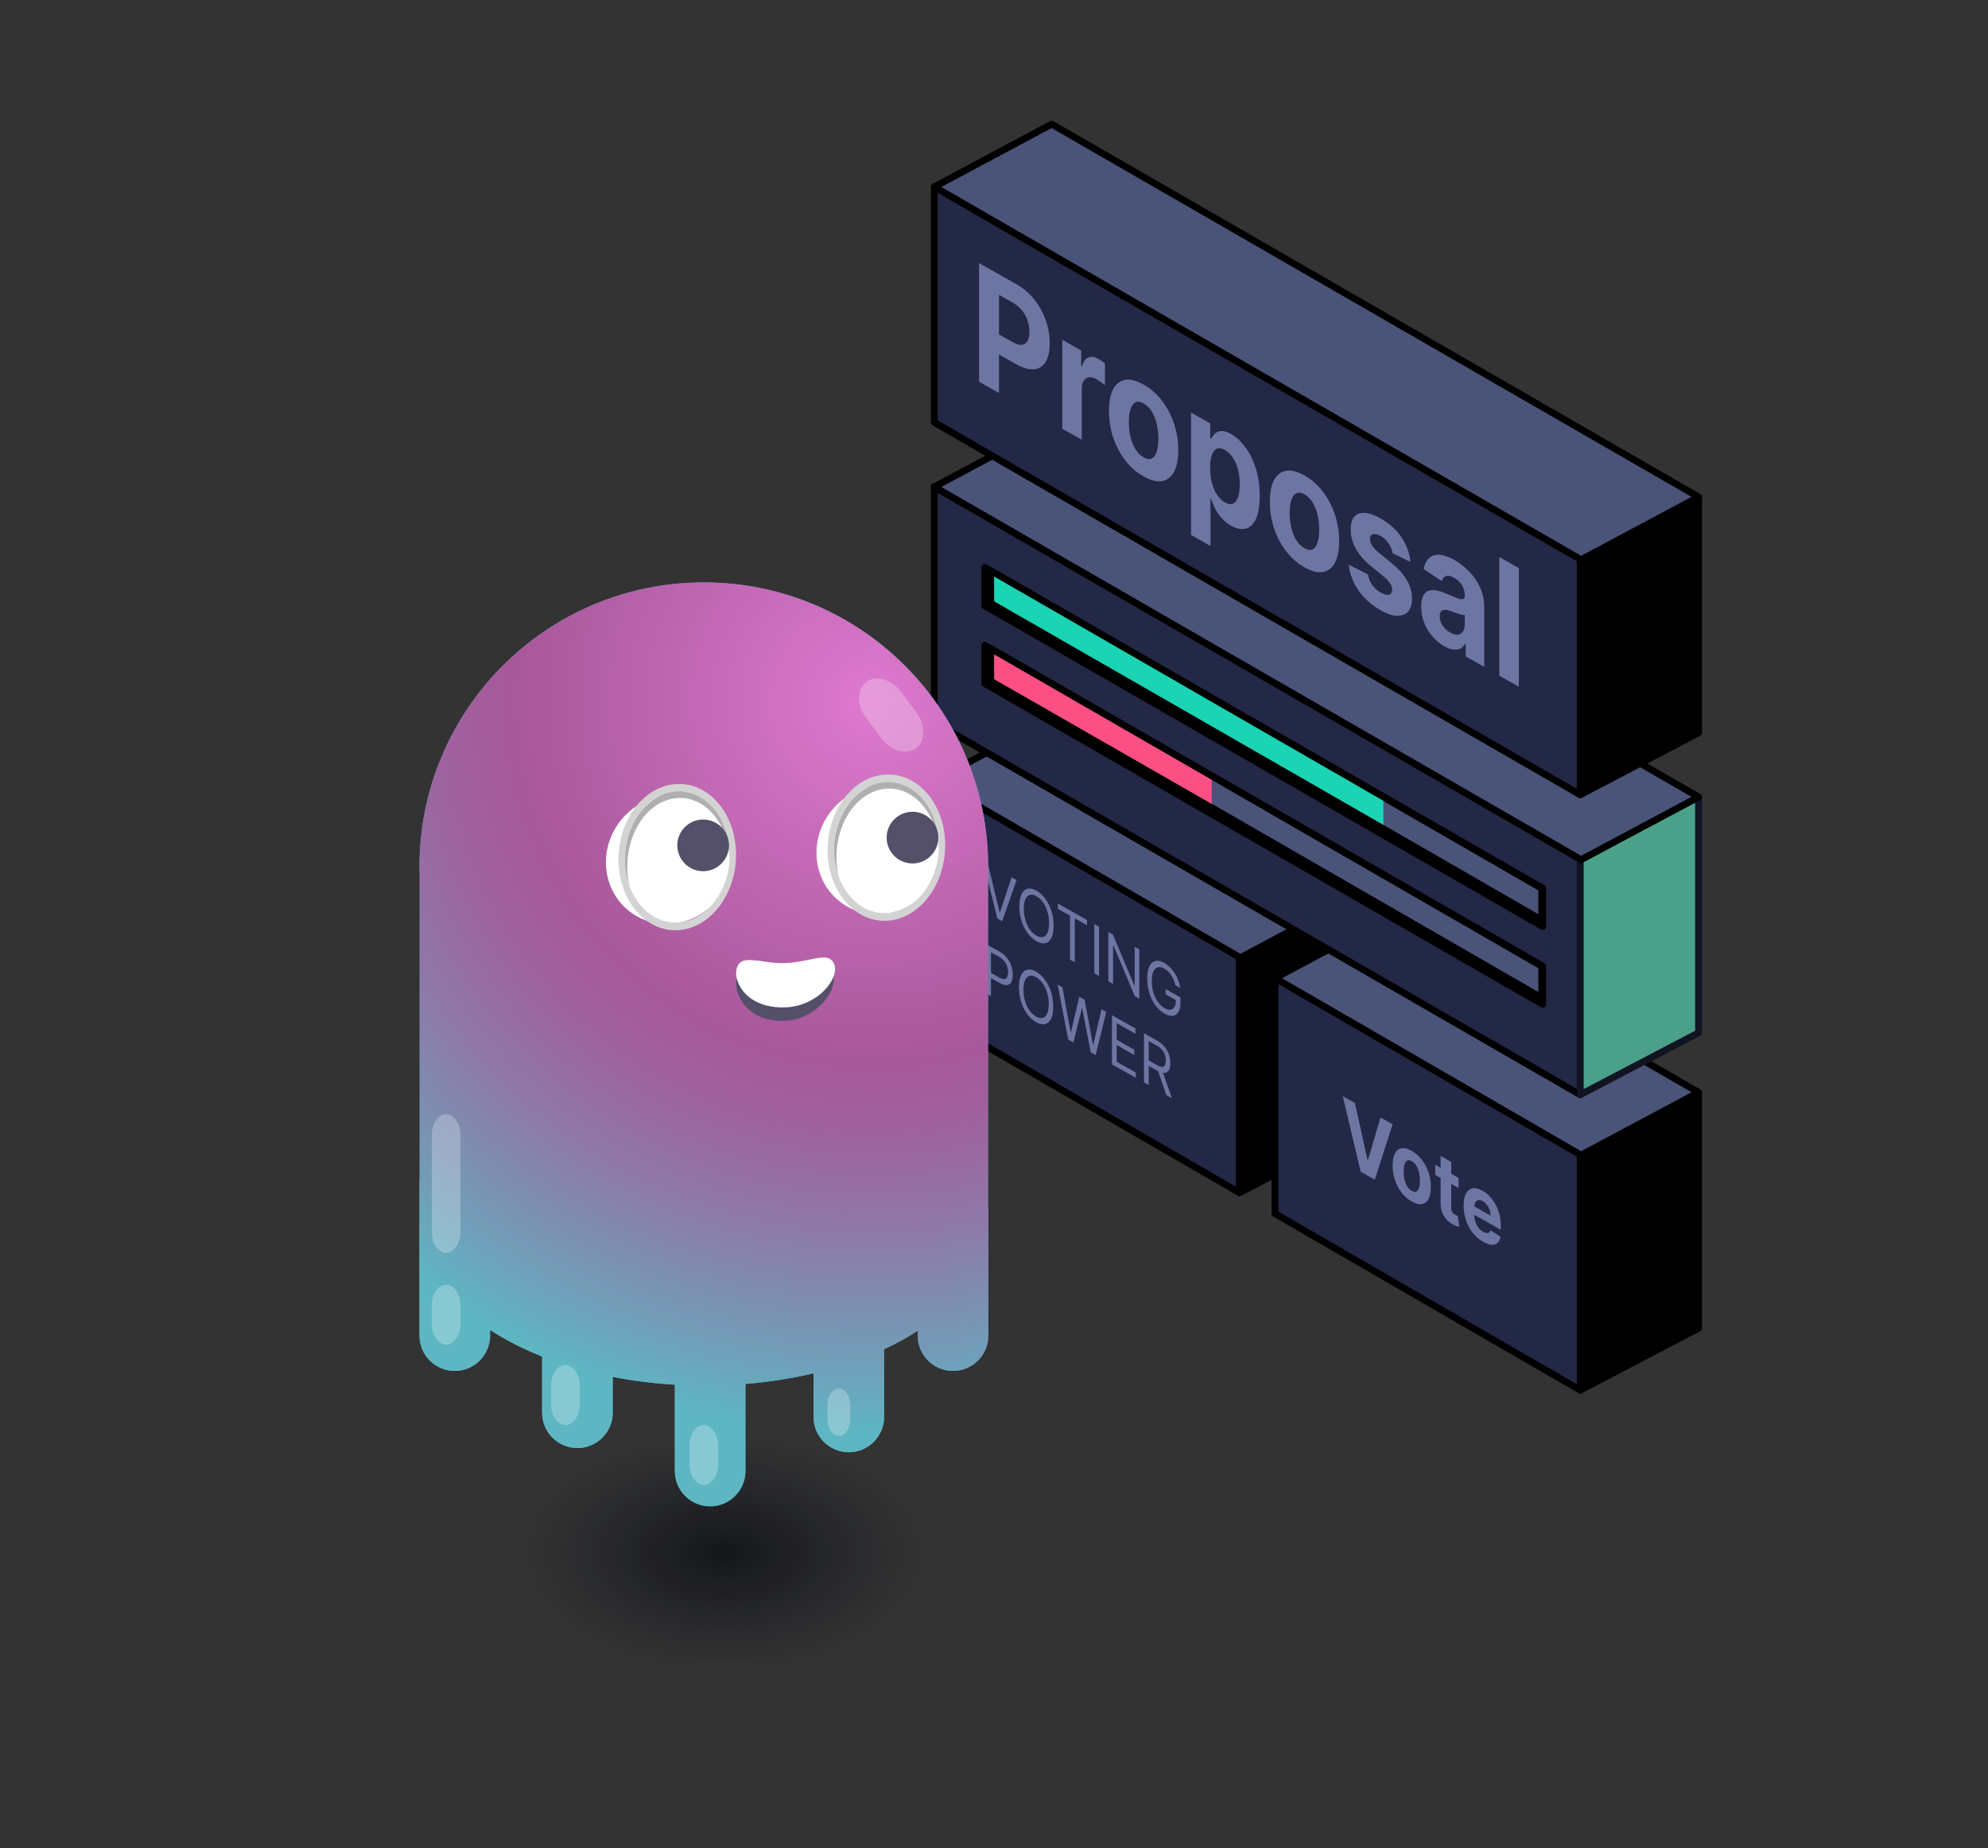 <?xml version="1.0" encoding="utf-8"?>
<!-- Generator: Adobe Illustrator 27.8.1, SVG Export Plug-In . SVG Version: 6.00 Build 0)  -->
<svg version="1.1" id="Слой_1" xmlns="http://www.w3.org/2000/svg" xmlns:xlink="http://www.w3.org/1999/xlink" x="0px" y="0px"
	 viewBox="0 0 290 269.62" style="enable-background:new 0 0 290 269.62;" xml:space="preserve">
<rect x="0" y="0" width="290" height="269.62" fill="#333333" stroke="none"/>
<style type="text/css">
	.st0{stroke:#000000;stroke-linecap:round;stroke-linejoin:round;stroke-miterlimit:10;}
	.st1{fill:#222846;stroke:#000000;stroke-linecap:round;stroke-linejoin:round;stroke-miterlimit:10;}
	.st2{fill-rule:evenodd;clip-rule:evenodd;stroke:#000000;stroke-linecap:round;stroke-linejoin:round;stroke-miterlimit:10;}
	
		.st3{fill-rule:evenodd;clip-rule:evenodd;fill:#222846;stroke:#000000;stroke-linecap:round;stroke-linejoin:round;stroke-miterlimit:10;}
	
		.st4{fill-rule:evenodd;clip-rule:evenodd;fill:#4A5479;stroke:#000000;stroke-linecap:round;stroke-linejoin:round;stroke-miterlimit:10;}
	.st5{fill-rule:evenodd;clip-rule:evenodd;fill:#5C6A91;}
	.st6{fill:#6D75A2;}
	.st7{stroke:#1A213A;stroke-linecap:round;stroke-linejoin:round;stroke-miterlimit:10;}
	.st8{stroke:#4A5479;stroke-linecap:round;stroke-linejoin:round;stroke-miterlimit:10;}
	.st9{fill:url(#SVGID_1_);}
	.st10{fill:url(#SVGID_00000054969952226043284370000011030622599150944919_);}
	.st11{fill:url(#SVGID_00000082335989862761035830000008249089838699892908_);}
	
		.st12{fill:none;stroke:url(#SVGID_00000047057357569489473630000014562357305714001290_);stroke-width:5;stroke-linecap:round;stroke-linejoin:round;stroke-miterlimit:10;}
	.st13{fill:url(#SVGID_00000134210009039196669090000004368851005100541827_);}
	.st14{fill-rule:evenodd;clip-rule:evenodd;fill:#1AD4B3;}
	.st15{fill-rule:evenodd;clip-rule:evenodd;fill:#FC4F83;}
	.st16{fill:#4A5479;stroke:#000000;stroke-linecap:round;stroke-linejoin:round;stroke-miterlimit:10;}
	
		.st17{fill:url(#SVGID_00000150090228972663757370000004440038449772919714_);stroke:#1D1D1B;stroke-width:0.211;stroke-linecap:round;stroke-linejoin:round;stroke-miterlimit:10;}
	.st18{fill-rule:evenodd;clip-rule:evenodd;}
	
		.st19{fill:url(#SVGID_00000096028001993121214700000015764341811700970913_);stroke:#1D1D1B;stroke-width:0.211;stroke-linecap:round;stroke-linejoin:round;stroke-miterlimit:10;}
	
		.st20{fill:url(#SVGID_00000078029645321304341460000002049427456325578385_);stroke:#1D1D1B;stroke-width:0.211;stroke-linecap:round;stroke-linejoin:round;stroke-miterlimit:10;}
	
		.st21{fill:url(#SVGID_00000116938603585916440400000011708572057770254228_);stroke:#1D1D1B;stroke-width:0.211;stroke-linecap:round;stroke-linejoin:round;stroke-miterlimit:10;}
	.st22{fill-rule:evenodd;clip-rule:evenodd;fill:url(#SVGID_00000086690746213230503370000004748834527336985514_);}
	.st23{fill-rule:evenodd;clip-rule:evenodd;fill:url(#SVGID_00000167357373539286751590000010131712223344241538_);}
	.st24{fill:url(#SVGID_00000020387441760882535890000000934920155959977382_);}
	.st25{fill:url(#SVGID_00000000182832171006750400000013570866780181433011_);}
	.st26{fill:url(#SVGID_00000085217172136436459560000008826902533287253924_);}
	
		.st27{fill-rule:evenodd;clip-rule:evenodd;fill:#4AA089;stroke:url(#SVGID_00000048470501660787074850000011476690423527500451_);stroke-linecap:round;stroke-linejoin:round;stroke-miterlimit:10;}
	
		.st28{fill-rule:evenodd;clip-rule:evenodd;fill:#4AA089;stroke:url(#SVGID_00000052805932806975868520000000795606410752428439_);stroke-linecap:round;stroke-linejoin:round;stroke-miterlimit:10;}
	
		.st29{fill:none;stroke:url(#SVGID_00000077318743811967919460000014824195134542435240_);stroke-width:5;stroke-linecap:round;stroke-linejoin:round;stroke-miterlimit:10;}
	.st30{fill:url(#SVGID_00000047021946655817435570000005831051647090585475_);}
	
		.st31{fill:none;stroke:url(#SVGID_00000094592566662522904890000007187052293167274929_);stroke-width:5;stroke-linecap:round;stroke-linejoin:round;stroke-miterlimit:10;}
	.st32{fill:url(#SVGID_00000027568245623776592060000004782513812415006365_);}
	
		.st33{fill:none;stroke:url(#SVGID_00000055705130801083256200000015128998054604035212_);stroke-width:5;stroke-linecap:round;stroke-linejoin:round;stroke-miterlimit:10;}
	.st34{fill:url(#SVGID_00000131331287735455549820000013535681893372356516_);}
	.st35{fill:#4A5479;}
	
		.st36{fill-rule:evenodd;clip-rule:evenodd;fill:#1AD4B3;stroke:#111422;stroke-linecap:round;stroke-linejoin:round;stroke-miterlimit:10;}
	
		.st37{fill-rule:evenodd;clip-rule:evenodd;fill:#4AA089;stroke:url(#SVGID_00000018918205626068120170000000391402389823339411_);stroke-linecap:round;stroke-linejoin:round;stroke-miterlimit:10;}
	.st38{fill:#FFFFFF;}
	
		.st39{fill-rule:evenodd;clip-rule:evenodd;fill:#FC4F83;stroke:#111422;stroke-linecap:round;stroke-linejoin:round;stroke-miterlimit:10;}
	
		.st40{fill-rule:evenodd;clip-rule:evenodd;fill:#CB3D61;stroke:#000000;stroke-linecap:round;stroke-linejoin:round;stroke-miterlimit:10;}
	.st41{fill:url(#SVGID_00000112611500407648927000000014655539612248269493_);}
	.st42{fill:url(#SVGID_00000016047470780134336550000001785967310278852782_);}
	.st43{fill:url(#SVGID_00000051371291312256396100000017911089133479697310_);}
	
		.st44{fill:none;stroke:url(#SVGID_00000003820483780853464770000002635908761729277861_);stroke-width:5;stroke-linecap:round;stroke-linejoin:round;stroke-miterlimit:10;}
	.st45{fill:url(#SVGID_00000100365374436208083170000009712661230110862228_);}
	
		.st46{fill:none;stroke:url(#SVGID_00000093859385263209382660000010164993462993513376_);stroke-width:5;stroke-linecap:round;stroke-linejoin:round;stroke-miterlimit:10;}
	.st47{fill:url(#SVGID_00000088850564356212581130000005507577742004280972_);}
	.st48{fill:url(#SVGID_00000090291809073770134850000007557767902572779661_);}
	.st49{fill:#222846;}
	.st50{fill:url(#SVGID_00000104684348763813396620000013443314126892085675_);}
	.st51{fill:url(#SVGID_00000020385862706298170850000007774548521599971734_);}
	.st52{fill:url(#SVGID_00000134931233276943313700000003252590656205648575_);}
	.st53{fill:url(#SVGID_00000161591772741264387710000009399577986809686657_);}
	.st54{fill:url(#SVGID_00000074422551264182967150000005354069680303831726_);}
	.st55{fill:url(#SVGID_00000069373539712335704580000001498365066310169496_);}
	.st56{fill-rule:evenodd;clip-rule:evenodd;fill:#6D75A2;}
	.st57{fill-rule:evenodd;clip-rule:evenodd;fill:#4A5479;}
	.st58{opacity:0.29;fill:url(#SVGID_00000176004697697192445550000008592942786239583914_);enable-background:new    ;}
	.st59{fill:url(#SVGID_00000070817832890431640140000009906263444593184928_);}
	.st60{fill:url(#SVGID_00000159431827464078418920000003040414887640405644_);}
	.st61{fill:url(#SVGID_00000181053864814864640550000007785344103360272532_);}
	.st62{fill-rule:evenodd;clip-rule:evenodd;fill:url(#SVGID_00000044169339479849944400000004110469295261993635_);}
	.st63{fill:url(#SVGID_00000138542842857503995820000011032117377789223568_);}
	.st64{fill:url(#SVGID_00000175286706820342012830000017329171657196264109_);}
	.st65{fill:url(#SVGID_00000022533919917547668480000013265685616085868471_);}
	.st66{fill:url(#SVGID_00000073721891031168367580000006350780625460670651_);}
	.st67{opacity:0.29;fill:url(#SVGID_00000178915237742508199270000002440544371645593988_);enable-background:new    ;}
	.st68{fill-rule:evenodd;clip-rule:evenodd;fill:#222846;}
	
		.st69{fill:none;stroke:url(#SVGID_00000134947773550352135270000013491190109318394531_);stroke-width:5;stroke-linecap:round;stroke-linejoin:round;stroke-miterlimit:10;}
	.st70{fill:url(#SVGID_00000049219719356349876190000000742940086882324382_);}
	
		.st71{fill:none;stroke:url(#SVGID_00000092437967450530145300000014007508163504503708_);stroke-width:5;stroke-linecap:round;stroke-linejoin:round;stroke-miterlimit:10;}
	.st72{fill:url(#SVGID_00000065058717389021972940000012540365917494857405_);}
	
		.st73{fill:none;stroke:url(#SVGID_00000033340098996542706400000006782542014907015855_);stroke-width:5;stroke-linecap:round;stroke-linejoin:round;stroke-miterlimit:10;}
	.st74{fill:url(#SVGID_00000044899871910056102710000001688762033005055928_);}
	
		.st75{fill-rule:evenodd;clip-rule:evenodd;fill:#4AA089;stroke:url(#SVGID_00000065759094689713261460000003757859077846056074_);stroke-linecap:round;stroke-linejoin:round;stroke-miterlimit:10;}
	.st76{fill-rule:evenodd;clip-rule:evenodd;fill:url(#SVGID_00000048503201154159404910000009623303331838602939_);}
	.st77{fill:url(#SVGID_00000028289630239855197100000003289238028173432501_);}
	.st78{fill:url(#SVGID_00000011009226322761115710000010156805742849650051_);}
	.st79{fill:url(#SVGID_00000057847028881425972650000001802264866080607878_);}
	.st80{opacity:0.29;fill:url(#SVGID_00000037657010976695297500000005685297403053654187_);}
	.st81{opacity:0.29;fill:url(#SVGID_00000165945820583059583960000010115301378751456910_);}
	.st82{opacity:0.256;fill-rule:evenodd;clip-rule:evenodd;fill:#FFFFFF;enable-background:new    ;}
	.st83{opacity:0.67;fill:url(#SVGID_00000052067811504120803420000002363095091511389606_);}
	.st84{fill:#3FA9BD;}
	.st85{fill:url(#SVGID_00000147199869530886844670000004804354486847279775_);}
	.st86{fill-rule:evenodd;clip-rule:evenodd;fill:#555069;}
	.st87{fill-rule:evenodd;clip-rule:evenodd;fill:#FFFFFF;}
	.st88{fill-rule:evenodd;clip-rule:evenodd;fill:#AFAFB1;}
	.st89{fill-rule:evenodd;clip-rule:evenodd;fill:#D3D3D3;}
	.st90{opacity:0.67;fill:url(#SVGID_00000097497795906059104760000011741559262135530128_);}
	.st91{fill:url(#SVGID_00000178907724798130674890000006251303055075714701_);}
	.st92{opacity:0.67;fill:url(#SVGID_00000067922314413455539200000016096819415066195623_);}
	.st93{fill:url(#SVGID_00000146478761950572595370000011915164713672703390_);}
	.st94{opacity:0.67;fill:url(#SVGID_00000134248126666283959460000010923912921636801945_);}
	.st95{fill:url(#SVGID_00000027569227823425386910000006808840637707165337_);}
	.st96{opacity:0.67;fill:url(#SVGID_00000006681978559157419940000003276069496677711019_);}
	.st97{fill:url(#SVGID_00000047050745337655239040000007952935015032474766_);}
	.st98{opacity:0.67;fill:url(#SVGID_00000090253703139568597610000002153193088153789323_);}
	.st99{fill:url(#SVGID_00000088838513965535723890000009851491313942034602_);}
	.st100{fill:#1AD4B3;}
	.st101{opacity:0.67;fill:url(#SVGID_00000152949525787722186080000005975322200072724906_);}
	.st102{fill:url(#SVGID_00000090984108456713326530000008869667002880425620_);}
	.st103{opacity:0.67;fill:url(#SVGID_00000169545831944623110340000007799299857184875921_);}
	.st104{fill:url(#SVGID_00000005958213603626467570000000688188976617911194_);}
	.st105{opacity:0.67;fill:url(#SVGID_00000132792224915414576360000001079425492943327416_);}
	.st106{fill:url(#SVGID_00000070808720349864290080000014611172173081802924_);}
	.st107{opacity:0.67;fill:url(#SVGID_00000101812215385370469610000010538722175029465472_);}
	.st108{fill:url(#SVGID_00000009554269045688762100000016742983220387379635_);}
	.st109{opacity:0.67;fill:url(#SVGID_00000117644523676844801010000012316131560767287205_);}
	.st110{fill:url(#SVGID_00000036931882739085626050000011984689943662017965_);}
	.st111{opacity:0.67;fill:url(#SVGID_00000053523701859386636480000009515607534712665995_);}
	.st112{fill:url(#SVGID_00000123423162193504411480000004675880178835927219_);}
	
		.st113{fill-rule:evenodd;clip-rule:evenodd;fill:none;stroke:#FFFFFF;stroke-width:0.738;stroke-linecap:round;stroke-linejoin:round;stroke-miterlimit:10;}
	.st114{opacity:0.67;fill:url(#SVGID_00000100354777999593194300000017590846948806231425_);}
	.st115{fill:url(#SVGID_00000124123043628844149080000016258668526930499985_);}
	.st116{opacity:0.67;fill:url(#SVGID_00000176025235103581182320000016777449284374192275_);}
	.st117{fill:url(#SVGID_00000000215843132820951340000010594424102718149521_);}
	.st118{opacity:0.67;fill:url(#SVGID_00000118387822674915121770000004130270653909114797_);}
	.st119{fill:url(#SVGID_00000140002306485358196860000012437079483845500341_);}
	.st120{opacity:0.67;fill:url(#SVGID_00000176738509243531712240000002207478420061093563_);}
	.st121{fill:url(#SVGID_00000060733176206854709480000007824015459309885365_);}
	.st122{opacity:0.67;fill:url(#SVGID_00000098207327364104160090000006756963018240803751_);}
	.st123{fill:url(#SVGID_00000160892001429869397070000003945903878386462337_);}
	.st124{opacity:0.67;fill:url(#SVGID_00000122694093530656175550000014668578027667291029_);}
	.st125{fill:url(#SVGID_00000131366687359862530820000018269662945573984393_);}
	.st126{opacity:0.67;fill:url(#SVGID_00000172439037058764853220000001054876828126454195_);}
	.st127{fill:url(#SVGID_00000146497071184497482660000008914861376499528868_);}
	.st128{opacity:0.67;fill:url(#SVGID_00000029006717048611727610000012628686102650856334_);}
	.st129{fill:url(#SVGID_00000005985685255182963760000006856321985641531784_);}
	.st130{opacity:0.67;fill:url(#SVGID_00000134248313100044390790000009929673451278922409_);enable-background:new    ;}
	.st131{fill:#5EA6B9;}
	.st132{fill:url(#SVGID_00000026127577292535278100000010560138029962186118_);}
	.st133{fill-rule:evenodd;clip-rule:evenodd;fill:#545067;}
	.st134{fill-rule:evenodd;clip-rule:evenodd;fill:#AEAEB0;}
	.st135{fill-rule:evenodd;clip-rule:evenodd;fill:#D2D2D2;}
	.st136{opacity:0.67;fill:url(#SVGID_00000032628525681557712850000008050032655315011238_);enable-background:new    ;}
	.st137{fill:url(#SVGID_00000070086567059468019210000011624428091579506853_);}
	.st138{fill-rule:evenodd;clip-rule:evenodd;fill:#63D0B3;}
	
		.st139{fill-rule:evenodd;clip-rule:evenodd;fill:none;stroke:#000000;stroke-linecap:round;stroke-linejoin:round;stroke-miterlimit:10;}
	.st140{fill-rule:evenodd;clip-rule:evenodd;fill:#E85C83;}
	
		.st141{fill-rule:evenodd;clip-rule:evenodd;fill:#4AA089;stroke:url(#SVGID_00000048488647304904535930000014639225298141050542_);stroke-linecap:round;stroke-linejoin:round;stroke-miterlimit:10;}
	.st142{fill:#5DC29D;}
	.st143{fill:url(#SVGID_00000045597821300649496710000016642274522046738574_);}
	.st144{fill:url(#SVGID_00000104703413946999254140000010938404380346486971_);}
	.st145{fill:#E85C83;}
	.st146{opacity:0.67;fill:url(#SVGID_00000151505250587966396080000010834665173818056866_);enable-background:new    ;}
	.st147{fill:url(#SVGID_00000116202653109964578930000007421049298696572045_);}
	
		.st148{fill:none;stroke:url(#SVGID_00000138546104666914536760000014116488248020425351_);stroke-width:5;stroke-linecap:round;stroke-linejoin:round;stroke-miterlimit:10;}
	.st149{fill:url(#SVGID_00000155838792668946773390000005522544530296526238_);}
	.st150{opacity:0.67;fill:url(#SVGID_00000131347753895956921250000007659559020209348739_);enable-background:new    ;}
	.st151{fill:url(#SVGID_00000137124193671138361300000002974786782455825046_);}
	.st152{opacity:0.67;fill:url(#SVGID_00000128457973086832546290000006659409602897307818_);}
	.st153{fill:url(#SVGID_00000101809491267426752180000004939113300985619335_);}
	.st154{opacity:0.67;fill:url(#SVGID_00000080919534928276390980000014150792238772834209_);}
	.st155{fill:url(#SVGID_00000000943265480921067070000013706527257127588774_);}
	.st156{opacity:0.67;fill:url(#SVGID_00000151508903008829621330000016125031467782071713_);}
	.st157{fill:url(#SVGID_00000091729687383669448920000011927470198385232295_);}
	.st158{opacity:0.67;fill:url(#SVGID_00000054226065784754846410000001478343086511700155_);}
	.st159{fill:url(#SVGID_00000165205227476388009940000006124177660360652676_);}
	.st160{opacity:0.67;fill:url(#SVGID_00000030445372377022162640000003319819713168990635_);}
	.st161{fill:url(#SVGID_00000060731486676369781620000000662921345875243420_);}
	.st162{fill:none;stroke:#000000;stroke-width:22;stroke-linecap:round;stroke-linejoin:round;stroke-miterlimit:10;}
	.st163{fill:url(#SVGID_00000146481328048795646360000015874333081697324964_);}
	.st164{fill:url(#SVGID_00000010296583892865248870000016244553180554678938_);}
	.st165{fill:none;stroke:url(#SVGID_00000032630800945796563320000010070555305566581665_);stroke-width:5;stroke-miterlimit:10;}
	.st166{fill:url(#SVGID_00000005259297532171099530000016436390505299300767_);}
	.st167{fill:none;}
	.st168{opacity:0.67;fill:url(#SVGID_00000138560791418274784680000009261557590958447533_);}
	.st169{fill:url(#SVGID_00000084530983983943621480000005432006643861261965_);}
	.st170{fill:none;stroke:url(#SVGID_00000140713145727009115840000006596717931129310110_);stroke-width:5;stroke-miterlimit:10;}
	.st171{fill:url(#SVGID_00000110469610678901621590000008897766422005212307_);}
	.st172{opacity:0.67;fill:url(#SVGID_00000142177523853578727640000015019529599916176795_);}
	.st173{fill:url(#SVGID_00000075860151665912645270000005274764595180534460_);}
	.st174{opacity:0.67;fill:url(#SVGID_00000160911311019358157520000006652659887268034460_);}
	.st175{fill:url(#SVGID_00000176758411505950104570000015631385138855894664_);}
	.st176{opacity:0.67;fill:url(#SVGID_00000019672063206668788200000008095793347984806031_);}
	.st177{fill:url(#SVGID_00000155115615873008384240000011632394503309177750_);}
</style>
<g>
	<g>
		<g>
			<polygon class="st3" points="180.82,174 136.29,148.24 136.29,113.85 180.82,139.6 			"/>
			<polygon class="st2" points="180.82,174 198.08,164.96 198.08,130.56 180.82,139.6 			"/>
			<polygon class="st4" points="180.94,139.71 136.29,113.88 153.42,104.73 198.08,130.56 			"/>
		</g>
	</g>
</g>
<g>
	<g>
		<g>
			<polygon class="st3" points="230.52,202.8 185.99,177.04 185.99,142.65 230.52,168.4 			"/>
			<polygon class="st2" points="230.52,202.8 247.78,193.76 247.78,159.36 230.52,168.4 			"/>
			<polygon class="st4" points="230.64,168.51 185.99,142.68 203.12,133.53 247.78,159.36 			"/>
		</g>
	</g>
</g>
<g>
	<g>
		<g>
			<polygon class="st3" points="230.52,159.7 136.29,105.38 136.29,70.99 230.52,125.31 			"/>
			<linearGradient id="SVGID_1_" gradientUnits="userSpaceOnUse" x1="230.017" y1="137.985" x2="248.275" y2="137.985">
				<stop  offset="0" style="stop-color:#111422"/>
				<stop  offset="1" style="stop-color:#111422"/>
			</linearGradient>
			
				<polygon style="fill-rule:evenodd;clip-rule:evenodd;fill:#4AA089;stroke:url(#SVGID_1_);stroke-linecap:round;stroke-linejoin:round;stroke-miterlimit:10;" points="
				230.52,159.7 247.78,150.66 247.78,116.27 230.52,125.31 			"/>
			<polygon class="st4" points="230.64,125.41 136.29,71.02 153.42,61.87 247.78,116.26 			"/>
		</g>
	</g>
</g>
<g>
	<g>
		<g>
			<polygon class="st3" points="230.52,115.94 136.29,61.62 136.29,27.23 230.52,81.55 			"/>
			<polygon class="st2" points="230.52,115.94 247.78,106.9 247.78,72.51 230.52,81.55 			"/>
			<polygon class="st4" points="230.64,81.65 136.29,27.26 153.42,18.11 247.78,72.5 			"/>
		</g>
	</g>
</g>
<g>
	<polygon class="st2" points="225.04,135.16 143.66,88.37 143.66,82.78 225.04,129.57 	"/>
	<polygon class="st4" points="224.91,134.23 144.55,87.9 144.54,83.27 224.9,129.6 	"/>
	<polygon class="st14" points="201.81,120.33 145.03,87.73 145.02,84.11 201.8,116.82 	"/>
</g>
<g>
	<polygon class="st2" points="225.04,146.51 143.66,99.72 143.66,94.14 225.04,140.93 	"/>
	<polygon class="st4" points="224.91,145.58 144.55,99.25 144.54,94.62 224.9,140.95 	"/>
	<polygon class="st15" points="176.77,117.28 145.03,99.09 145.02,95.47 176.77,113.77 	"/>
</g>
<g>
	<g>
		<path class="st6" d="M142.82,55.69V38.38l5.4,3.05c1.04,0.59,1.92,1.34,2.65,2.25c0.73,0.91,1.29,1.92,1.68,3.02
			c0.39,1.1,0.58,2.22,0.58,3.37c0,1.15-0.2,2.05-0.59,2.71c-0.39,0.66-0.96,1.02-1.7,1.09c-0.74,0.07-1.64-0.19-2.69-0.78
			l-3.44-1.95v-2.93l2.98,1.68c0.56,0.31,1.02,0.45,1.38,0.41c0.36-0.04,0.64-0.23,0.82-0.56c0.18-0.34,0.27-0.79,0.27-1.35
			c0-0.58-0.09-1.13-0.27-1.66c-0.18-0.53-0.45-1.02-0.82-1.47c-0.37-0.45-0.83-0.83-1.39-1.15l-1.95-1.1v14.32L142.82,55.69z"/>
		<path class="st6" d="M154.96,62.55V49.57l2.76,1.56v2.26l0.11,0.06c0.19-0.7,0.5-1.13,0.94-1.3c0.44-0.16,0.95-0.09,1.52,0.24
			c0.14,0.08,0.3,0.18,0.46,0.29c0.17,0.12,0.31,0.23,0.44,0.34v3.19c-0.13-0.13-0.32-0.28-0.56-0.45
			c-0.24-0.17-0.45-0.32-0.65-0.43c-0.42-0.24-0.79-0.33-1.12-0.29c-0.33,0.04-0.59,0.21-0.78,0.51c-0.19,0.3-0.28,0.71-0.28,1.24
			v7.34L154.96,62.55z"/>
		<path class="st6" d="M166.82,69.5c-1.04-0.59-1.94-1.37-2.69-2.36c-0.76-0.99-1.34-2.1-1.75-3.34c-0.41-1.24-0.61-2.52-0.61-3.85
			c0-1.34,0.2-2.4,0.61-3.17c0.41-0.77,0.99-1.23,1.75-1.36c0.76-0.13,1.65,0.09,2.69,0.68s1.94,1.38,2.69,2.36
			c0.76,0.99,1.34,2.1,1.75,3.34c0.41,1.24,0.62,2.53,0.62,3.87c0,1.33-0.2,2.38-0.62,3.15c-0.41,0.77-0.99,1.23-1.75,1.36
			C168.76,70.32,167.86,70.09,166.82,69.5z M166.84,66.72c0.47,0.27,0.87,0.32,1.18,0.16c0.32-0.16,0.56-0.49,0.72-0.99
			c0.16-0.5,0.24-1.13,0.24-1.88s-0.08-1.47-0.24-2.16c-0.16-0.68-0.4-1.29-0.72-1.81c-0.32-0.52-0.71-0.92-1.18-1.18
			c-0.48-0.27-0.88-0.32-1.2-0.16c-0.32,0.16-0.57,0.49-0.73,0.99c-0.16,0.5-0.24,1.13-0.24,1.88s0.08,1.47,0.24,2.16
			s0.41,1.29,0.73,1.81C165.96,66.06,166.36,66.45,166.84,66.72z"/>
		<path class="st6" d="M173.74,78.03V60.18l2.81,1.59v2.18l0.13,0.07c0.12-0.28,0.31-0.53,0.54-0.76c0.24-0.23,0.55-0.36,0.94-0.38
			c0.39-0.03,0.87,0.12,1.44,0.45c0.75,0.42,1.44,1.06,2.07,1.91c0.63,0.85,1.14,1.88,1.52,3.08c0.38,1.2,0.57,2.55,0.57,4.04
			c0,1.45-0.18,2.56-0.55,3.35c-0.37,0.79-0.87,1.26-1.5,1.41c-0.63,0.15-1.34,0.01-2.12-0.43c-0.55-0.31-1.02-0.69-1.41-1.14
			c-0.39-0.45-0.7-0.92-0.95-1.41c-0.24-0.49-0.43-0.95-0.56-1.39l-0.09-0.05v6.95L173.74,78.03z M176.53,68.24
			c0,0.77,0.08,1.49,0.25,2.16c0.17,0.67,0.41,1.26,0.74,1.75c0.32,0.5,0.71,0.88,1.17,1.14c0.46,0.26,0.86,0.32,1.18,0.18
			c0.32-0.14,0.56-0.46,0.73-0.94c0.17-0.48,0.25-1.1,0.25-1.86c0-0.75-0.08-1.45-0.25-2.12c-0.17-0.66-0.41-1.25-0.73-1.75
			c-0.32-0.5-0.72-0.89-1.18-1.15c-0.46-0.26-0.86-0.33-1.17-0.2s-0.56,0.43-0.73,0.9C176.61,66.85,176.53,67.47,176.53,68.24z"/>
		<path class="st6" d="M190.29,82.76c-1.04-0.59-1.94-1.37-2.69-2.36c-0.76-0.99-1.34-2.1-1.75-3.34c-0.41-1.24-0.61-2.52-0.61-3.85
			c0-1.34,0.2-2.4,0.61-3.17c0.41-0.77,0.99-1.23,1.75-1.36c0.76-0.13,1.65,0.09,2.69,0.68c1.04,0.59,1.94,1.38,2.69,2.36
			s1.34,2.1,1.75,3.34c0.41,1.24,0.62,2.53,0.62,3.87c0,1.33-0.2,2.38-0.62,3.15c-0.41,0.77-0.99,1.23-1.75,1.36
			C192.23,83.58,191.33,83.35,190.29,82.76z M190.3,79.98c0.47,0.27,0.87,0.32,1.18,0.16c0.32-0.16,0.56-0.49,0.72-0.99
			c0.16-0.5,0.24-1.13,0.24-1.88s-0.08-1.47-0.24-2.16c-0.16-0.68-0.4-1.29-0.72-1.81c-0.32-0.52-0.71-0.92-1.18-1.18
			c-0.48-0.27-0.88-0.32-1.2-0.16c-0.32,0.16-0.57,0.49-0.73,0.99s-0.24,1.13-0.24,1.88c0,0.76,0.08,1.47,0.24,2.16
			c0.16,0.68,0.41,1.29,0.73,1.81C189.43,79.32,189.83,79.71,190.3,79.98z"/>
		<path class="st6" d="M205.75,81.97l-2.61-1.27c-0.04-0.31-0.14-0.62-0.29-0.93c-0.15-0.31-0.34-0.6-0.58-0.88
			c-0.24-0.27-0.52-0.5-0.85-0.69c-0.44-0.25-0.81-0.34-1.12-0.28c-0.3,0.06-0.45,0.29-0.45,0.68c0,0.31,0.1,0.63,0.29,0.95
			c0.2,0.33,0.53,0.69,1.01,1.08l1.86,1.52c1,0.82,1.74,1.66,2.23,2.51c0.49,0.85,0.74,1.75,0.74,2.68c0,0.85-0.2,1.48-0.59,1.9
			c-0.39,0.42-0.93,0.61-1.62,0.59c-0.69-0.03-1.47-0.3-2.36-0.8c-1.36-0.77-2.44-1.74-3.25-2.91c-0.8-1.17-1.28-2.42-1.41-3.74
			l2.8,1.4c0.08,0.57,0.29,1.09,0.61,1.54c0.33,0.46,0.74,0.83,1.25,1.12c0.5,0.28,0.9,0.39,1.21,0.31c0.3-0.07,0.46-0.3,0.46-0.69
			c0-0.33-0.11-0.66-0.33-0.99c-0.21-0.33-0.54-0.68-0.99-1.04L200,82.59c-1-0.82-1.75-1.68-2.24-2.58c-0.49-0.9-0.73-1.84-0.73-2.8
			c0-0.83,0.18-1.45,0.54-1.85c0.36-0.4,0.86-0.58,1.52-0.54c0.65,0.04,1.42,0.31,2.3,0.81c1.3,0.73,2.32,1.66,3.07,2.77
			C205.19,79.51,205.63,80.7,205.75,81.97z"/>
		<path class="st6" d="M210.72,94.29c-0.66-0.37-1.24-0.85-1.75-1.43c-0.51-0.58-0.92-1.24-1.21-1.98c-0.3-0.74-0.44-1.54-0.44-2.39
			c0-0.72,0.1-1.27,0.31-1.64c0.21-0.37,0.49-0.6,0.86-0.7c0.36-0.09,0.77-0.09,1.24,0.02c0.46,0.11,0.95,0.28,1.45,0.5
			c0.6,0.26,1.08,0.46,1.44,0.59c0.36,0.14,0.63,0.18,0.8,0.13c0.17-0.05,0.25-0.21,0.25-0.49v-0.05c0-0.53-0.13-1.02-0.4-1.47
			c-0.27-0.44-0.64-0.8-1.13-1.08c-0.51-0.29-0.92-0.38-1.22-0.26c-0.3,0.11-0.5,0.36-0.6,0.73l-2.64-1.76
			c0.13-0.71,0.4-1.25,0.79-1.6c0.39-0.36,0.9-0.51,1.52-0.48c0.62,0.04,1.34,0.29,2.16,0.75c0.57,0.32,1.12,0.72,1.64,1.18
			c0.52,0.46,0.99,0.99,1.4,1.57c0.41,0.59,0.73,1.22,0.97,1.91c0.24,0.69,0.35,1.42,0.35,2.19v8.75l-2.7-1.53v-1.8l-0.08-0.05
			c-0.17,0.31-0.39,0.54-0.66,0.69c-0.28,0.15-0.61,0.2-1,0.16C211.67,94.75,211.23,94.58,210.72,94.29z M211.53,92.27
			c0.42,0.24,0.79,0.34,1.11,0.31c0.32-0.03,0.57-0.17,0.76-0.43c0.18-0.26,0.27-0.61,0.27-1.07V89.7
			c-0.09,0.02-0.21,0.02-0.36-0.01c-0.15-0.03-0.33-0.07-0.52-0.13c-0.19-0.06-0.38-0.13-0.58-0.2c-0.19-0.07-0.37-0.14-0.52-0.2
			c-0.33-0.13-0.63-0.19-0.88-0.2c-0.25-0.01-0.44,0.07-0.58,0.22c-0.14,0.15-0.21,0.39-0.21,0.73c0,0.49,0.14,0.94,0.43,1.36
			C210.74,91.69,211.1,92.02,211.53,92.27z"/>
		<path class="st6" d="M221.56,82.87v17.31l-2.85-1.61V81.26L221.56,82.87z"/>
	</g>
</g>
<g>
	<path class="st6" d="M197.65,160.9l1.83,8.29l0.07,0.04l1.83-6.22l1.77,1l-2.6,8.08l-2.06-1.16l-2.61-11.02L197.65,160.9z"/>
	<path class="st6" d="M205.94,175.27c-0.57-0.32-1.07-0.76-1.49-1.3s-0.74-1.16-0.96-1.84c-0.23-0.68-0.34-1.39-0.34-2.12
		c0-0.74,0.11-1.32,0.34-1.75c0.23-0.43,0.55-0.68,0.96-0.75c0.42-0.07,0.91,0.05,1.49,0.38c0.57,0.32,1.07,0.76,1.48,1.3
		c0.42,0.55,0.74,1.16,0.97,1.84c0.23,0.68,0.34,1.39,0.34,2.13c0,0.73-0.11,1.31-0.34,1.74s-0.55,0.68-0.97,0.75
		C207.01,175.72,206.52,175.59,205.94,175.27z M205.95,173.73c0.26,0.15,0.48,0.18,0.65,0.09s0.31-0.27,0.4-0.55
		c0.09-0.28,0.13-0.62,0.13-1.04c0-0.42-0.04-0.81-0.13-1.19s-0.22-0.71-0.4-1c-0.17-0.29-0.39-0.51-0.65-0.65
		c-0.26-0.15-0.48-0.18-0.66-0.09c-0.18,0.09-0.31,0.27-0.4,0.55c-0.09,0.28-0.13,0.62-0.13,1.04c0,0.42,0.04,0.81,0.13,1.19
		c0.09,0.38,0.22,0.71,0.4,1C205.47,173.37,205.69,173.59,205.95,173.73z"/>
	<path class="st6" d="M212.77,171.83v1.49l-3.41-1.93v-1.49L212.77,171.83z M210.13,168.62l1.57,0.89v6.68
		c0,0.18,0.02,0.34,0.07,0.46c0.04,0.13,0.11,0.23,0.19,0.32c0.08,0.09,0.17,0.16,0.28,0.22c0.07,0.04,0.15,0.07,0.22,0.1
		s0.13,0.04,0.17,0.06l0.25,1.62c-0.08-0.01-0.19-0.04-0.33-0.08c-0.14-0.04-0.32-0.11-0.52-0.22c-0.38-0.2-0.71-0.45-0.99-0.75
		c-0.28-0.31-0.51-0.66-0.66-1.05c-0.16-0.4-0.23-0.83-0.23-1.3V168.62z"/>
	<path class="st6" d="M216.32,181.13c-0.58-0.33-1.08-0.76-1.5-1.3c-0.42-0.54-0.74-1.14-0.97-1.82c-0.23-0.68-0.34-1.4-0.34-2.15
		c0-0.74,0.11-1.32,0.34-1.75c0.23-0.43,0.55-0.68,0.96-0.76c0.41-0.08,0.9,0.04,1.45,0.35c0.37,0.21,0.72,0.48,1.05,0.82
		c0.32,0.33,0.61,0.72,0.85,1.16c0.24,0.44,0.43,0.92,0.57,1.46c0.14,0.53,0.2,1.1,0.2,1.71v0.55l-4.79-2.7v-1.23l3.31,1.87
		c0-0.29-0.05-0.57-0.15-0.84c-0.1-0.28-0.23-0.53-0.41-0.75c-0.17-0.22-0.37-0.4-0.6-0.53c-0.24-0.13-0.45-0.18-0.63-0.15
		c-0.18,0.03-0.33,0.14-0.43,0.31s-0.16,0.4-0.16,0.68v1.17c0,0.35,0.05,0.69,0.16,1.01c0.1,0.32,0.25,0.6,0.44,0.85
		s0.42,0.45,0.68,0.6c0.17,0.1,0.33,0.16,0.48,0.18c0.15,0.02,0.27,0,0.37-0.07c0.1-0.07,0.18-0.17,0.24-0.32l1.45,0.94
		c-0.07,0.4-0.22,0.7-0.45,0.9c-0.23,0.2-0.52,0.29-0.88,0.27S216.79,181.39,216.32,181.13z"/>
</g>
<g>
	<path class="st6" d="M144.12,126.04l1.69,6.99l0.07,0.04l1.69-5.09l0.72,0.41l-2.09,6l-0.71-0.4l-2.09-8.36L144.12,126.04z"/>
	<path class="st6" d="M153.7,135.04c0,0.76-0.11,1.35-0.32,1.78s-0.51,0.69-0.89,0.77c-0.38,0.09-0.81-0.01-1.29-0.28
		c-0.48-0.27-0.92-0.67-1.29-1.18c-0.38-0.51-0.67-1.1-0.89-1.78c-0.22-0.67-0.32-1.39-0.32-2.15s0.11-1.35,0.32-1.78
		c0.22-0.43,0.51-0.69,0.89-0.77c0.38-0.09,0.81,0.01,1.29,0.28c0.48,0.27,0.92,0.67,1.29,1.18c0.38,0.51,0.67,1.11,0.89,1.78
		S153.7,134.28,153.7,135.04z M153.03,134.66c0-0.62-0.08-1.19-0.25-1.71c-0.16-0.52-0.38-0.97-0.66-1.35s-0.59-0.66-0.93-0.86
		c-0.34-0.19-0.65-0.26-0.93-0.2s-0.5,0.26-0.66,0.6c-0.16,0.33-0.25,0.81-0.25,1.43c0,0.62,0.08,1.19,0.25,1.71
		s0.38,0.97,0.66,1.35s0.59,0.66,0.93,0.86c0.34,0.19,0.66,0.26,0.93,0.2c0.28-0.06,0.5-0.26,0.66-0.6S153.03,135.28,153.03,134.66z
		"/>
	<path class="st6" d="M154.31,132.57v-0.77l4.26,2.41v0.77l-1.79-1.01v6.41l-0.69-0.39v-6.41L154.31,132.57z"/>
	<path class="st6" d="M160.32,135.19v7.18l-0.69-0.39v-7.18L160.32,135.19z"/>
	<path class="st6" d="M166.2,138.51v7.18l-0.67-0.38l-3.1-7.38l-0.06-0.03v5.63l-0.69-0.39v-7.18l0.67,0.38l3.11,7.4l0.06,0.03
		v-5.65L166.2,138.51z"/>
	<path class="st6" d="M171.46,143.73c-0.06-0.27-0.14-0.53-0.24-0.77c-0.1-0.24-0.22-0.47-0.35-0.68c-0.14-0.21-0.29-0.4-0.46-0.57
		c-0.17-0.17-0.36-0.31-0.57-0.42c-0.34-0.19-0.64-0.25-0.92-0.19c-0.28,0.06-0.49,0.26-0.66,0.6c-0.16,0.33-0.24,0.81-0.24,1.44
		s0.08,1.19,0.25,1.71c0.16,0.52,0.39,0.97,0.67,1.35c0.28,0.38,0.6,0.67,0.95,0.87c0.33,0.18,0.61,0.26,0.86,0.22
		c0.25-0.04,0.44-0.18,0.58-0.42c0.14-0.25,0.21-0.59,0.21-1.03l0.21,0.18l-1.71-0.97v-0.77l2.16,1.22v0.77
		c0,0.59-0.1,1.05-0.3,1.37s-0.47,0.51-0.82,0.55s-0.75-0.06-1.2-0.32c-0.5-0.28-0.94-0.68-1.32-1.2c-0.38-0.51-0.68-1.11-0.89-1.78
		c-0.21-0.67-0.32-1.39-0.32-2.14c0-0.57,0.06-1.04,0.18-1.43c0.12-0.38,0.29-0.68,0.51-0.87s0.48-0.29,0.79-0.29s0.64,0.1,1,0.31
		c0.3,0.17,0.58,0.38,0.84,0.64c0.26,0.26,0.49,0.55,0.7,0.87s0.38,0.67,0.51,1.03c0.14,0.36,0.23,0.73,0.28,1.11L171.46,143.73z"/>
	<path class="st6" d="M143.89,144.93v-7.18l1.92,1.08c0.45,0.25,0.81,0.56,1.09,0.92s0.49,0.75,0.63,1.17
		c0.14,0.42,0.21,0.84,0.21,1.27s-0.07,0.77-0.2,1.04c-0.14,0.27-0.35,0.43-0.63,0.47c-0.28,0.04-0.65-0.06-1.09-0.31l-1.38-0.78
		v-0.77l1.35,0.77c0.3,0.17,0.55,0.24,0.73,0.21c0.19-0.03,0.32-0.13,0.4-0.31c0.08-0.18,0.13-0.41,0.13-0.7s-0.04-0.57-0.13-0.84
		c-0.08-0.27-0.22-0.53-0.41-0.76c-0.19-0.23-0.43-0.44-0.74-0.61l-1.21-0.68v6.41L143.89,144.93z"/>
	<path class="st6" d="M153.64,146.85c0,0.76-0.11,1.35-0.32,1.78s-0.51,0.69-0.89,0.77c-0.38,0.09-0.81-0.01-1.29-0.28
		c-0.48-0.27-0.92-0.67-1.29-1.18c-0.38-0.51-0.67-1.11-0.89-1.78c-0.22-0.67-0.32-1.39-0.32-2.15s0.11-1.35,0.32-1.78
		c0.22-0.43,0.51-0.69,0.89-0.77c0.38-0.08,0.81,0.01,1.29,0.28c0.48,0.27,0.92,0.67,1.29,1.18c0.38,0.51,0.67,1.1,0.89,1.78
		S153.64,146.09,153.64,146.85z M152.98,146.47c0-0.62-0.08-1.19-0.25-1.71c-0.16-0.52-0.38-0.97-0.66-1.35
		c-0.28-0.38-0.59-0.66-0.93-0.86c-0.34-0.19-0.65-0.26-0.93-0.2s-0.5,0.26-0.66,0.6s-0.25,0.81-0.25,1.43
		c0,0.62,0.08,1.19,0.25,1.71c0.16,0.52,0.38,0.97,0.66,1.35s0.59,0.66,0.93,0.86c0.34,0.19,0.66,0.26,0.93,0.2
		c0.28-0.06,0.5-0.26,0.66-0.6C152.9,147.57,152.98,147.09,152.98,146.47z"/>
	<path class="st6" d="M155.83,151.67l-1.55-8.05l0.7,0.39l1.19,6.52l0.06,0.03l1.21-5.16l0.78,0.44l1.21,6.53l0.06,0.03l1.19-5.17
		l0.7,0.39l-1.55,6.3l-0.71-0.4l-1.25-6.43l-0.04-0.03l-1.25,5.01L155.83,151.67z"/>
	<path class="st6" d="M162.21,155.28v-7.18l3.43,1.94v0.77l-2.74-1.55v2.42l2.56,1.45v0.77l-2.56-1.45v2.44l2.78,1.57v0.77
		L162.21,155.28z"/>
	<path class="st6" d="M166.88,157.91v-7.18l1.92,1.08c0.44,0.25,0.81,0.55,1.09,0.9c0.28,0.35,0.5,0.73,0.63,1.14
		c0.14,0.41,0.21,0.82,0.21,1.25s-0.07,0.76-0.21,1.01c-0.14,0.25-0.35,0.39-0.63,0.41c-0.28,0.03-0.64-0.09-1.08-0.33l-1.55-0.88
		v-0.79l1.53,0.87c0.3,0.17,0.55,0.25,0.73,0.25c0.19-0.01,0.32-0.09,0.41-0.25c0.08-0.16,0.13-0.38,0.13-0.67s-0.04-0.56-0.13-0.83
		c-0.08-0.26-0.22-0.51-0.41-0.73c-0.19-0.22-0.43-0.42-0.74-0.6l-1.21-0.68v6.41L166.88,157.91z M169.55,156.2l1.4,4.01l-0.8-0.45
		l-1.38-4L169.55,156.2z"/>
</g>
<g>
	<g>
		<path id="矩形_00000169527028069309256470000001918891734398171815_" class="st82" d="M137.17,192.37L137.17,192.37
			c0.62,0,1.15,0.76,1.15,1.64v1.52c0,0.88-0.53,1.64-1.15,1.64l0,0c-0.62,0-1.15-0.76-1.15-1.64v-1.52
			C136.02,193.07,136.55,192.37,137.17,192.37z"/>
		
			<radialGradient id="SVGID_00000075132736103064647070000006347864964798412973_" cx="105.629" cy="226.5" r="29.158" gradientTransform="matrix(1 0 0 0.59 0 92.912)" gradientUnits="userSpaceOnUse">
			<stop  offset="0" style="stop-color:#06070C"/>
			<stop  offset="1" style="stop-color:#0D101D;stop-opacity:0"/>
		</radialGradient>
		<path style="opacity:0.67;fill:url(#SVGID_00000075132736103064647070000006347864964798412973_);" d="M130.63,212.43
			c-13.68-7.9-35.96-8-49.77-0.23c-13.81,7.77-13.91,20.48-0.23,28.37s35.96,8,49.77,0.23C144.2,233.03,144.31,220.32,130.63,212.43
			z"/>
		<g>
			<path class="st84" d="M144.13,176.4v-49.28c0-0.23,0.02-0.45,0.02-0.68c0-22.91-18.57-41.48-41.48-41.48
				c-22.91,0-41.48,18.57-41.48,41.48c0,0.36,0.02,0.72,0.03,1.07v44.66h-0.03v22.67c0,2.84,2.3,5.15,5.15,5.15
				c2.84,0,5.15-2.31,5.15-5.15v-0.83c0.56,0.36,1.13,0.72,1.74,1.07c1.83,1.06,3.79,1.99,5.85,2.81v8.2c0,2.84,2.3,5.15,5.15,5.15
				c2.84,0,5.15-2.31,5.15-5.15v-5.23c2.95,0.57,5.99,0.96,9.06,1.14v12.59c0,2.84,2.3,5.15,5.15,5.15c2.84,0,5.15-2.31,5.15-5.15
				v-12.7c3.39-0.28,6.73-0.8,9.93-1.55v6.36c0,2.84,2.3,5.15,5.15,5.15c2.84,0,5.15-2.31,5.15-5.15v-9.87
				c1-0.47,1.97-0.96,2.91-1.49c0.7-0.39,1.35-0.8,1.99-1.21v0.71c0,2.84,2.3,5.15,5.15,5.15c2.84,0,5.15-2.31,5.15-5.15V176.4
				H144.13z"/>
			
				<radialGradient id="SVGID_00000098909208127994704020000003437347142972844193_" cx="127.351" cy="102.379" r="106.685" gradientUnits="userSpaceOnUse">
				<stop  offset="0.012" style="stop-color:#DD78CE"/>
				<stop  offset="0.494" style="stop-color:#A7589A"/>
				<stop  offset="0.583" style="stop-color:#A0619E"/>
				<stop  offset="0.727" style="stop-color:#8E79A8"/>
				<stop  offset="0.908" style="stop-color:#709FB9"/>
				<stop  offset="1" style="stop-color:#5EB6C3"/>
			</radialGradient>
			<path style="fill:url(#SVGID_00000098909208127994704020000003437347142972844193_);" d="M144.13,176.4v-49.28
				c0-0.23,0.02-0.45,0.02-0.68c0-22.91-18.57-41.48-41.48-41.48c-22.91,0-41.48,18.57-41.48,41.48c0,0.36,0.02,0.72,0.03,1.07
				v44.66h-0.03v22.67c0,2.84,2.3,5.15,5.15,5.15c2.84,0,5.15-2.31,5.15-5.15v-0.83c0.56,0.36,1.13,0.72,1.74,1.07
				c1.83,1.06,3.79,1.99,5.85,2.81v8.2c0,2.84,2.3,5.15,5.15,5.15c2.84,0,5.15-2.31,5.15-5.15v-5.23c2.95,0.57,5.99,0.96,9.06,1.14
				v12.59c0,2.84,2.3,5.15,5.15,5.15c2.84,0,5.15-2.31,5.15-5.15v-12.7c3.39-0.28,6.73-0.8,9.93-1.55v6.36
				c0,2.84,2.3,5.15,5.15,5.15c2.84,0,5.15-2.31,5.15-5.15v-9.87c1-0.47,1.97-0.96,2.91-1.49c0.7-0.39,1.35-0.8,1.99-1.21v0.71
				c0,2.84,2.3,5.15,5.15,5.15c2.84,0,5.15-2.31,5.15-5.15V176.4H144.13z"/>
		</g>
		<path id="矩形_00000056392486459201434140000004309812413417487002_" class="st82" d="M65.08,162.55L65.08,162.55
			c1.12,0,2.09,1.38,2.09,2.99v14.25c0,1.61-0.96,2.99-2.09,2.99l0,0c-1.12,0-2.09-1.38-2.09-2.99v-14.25
			C62.99,163.93,63.96,162.55,65.08,162.55z"/>
		<path id="矩形_00000047747777044377615860000013395766816638228397_" class="st82" d="M126.38,99.47L126.38,99.47
			c1.37-1.02,3.68-0.37,5.02,1.41l2.29,3.06c1.34,1.78,1.31,4.19-0.06,5.22l0,0c-1.37,1.02-3.68,0.37-5.02-1.41l-2.29-3.06
			C124.89,102.77,125.01,100.49,126.38,99.47z"/>
		<path id="矩形_00000030450932265954866670000009175473427830551991_" class="st82" d="M82.48,199.14L82.48,199.14
			c1.12,0,2.09,1.38,2.09,2.99v2.76c0,1.61-0.96,2.99-2.09,2.99l0,0c-1.12,0-2.09-1.38-2.09-2.99v-2.76
			C80.39,200.41,81.35,199.14,82.48,199.14z"/>
		<path id="矩形_00000155824922256934778980000015744956832866406788_" class="st82" d="M65.08,187.42L65.08,187.42
			c1.12,0,2.09,1.38,2.09,2.99v2.76c0,1.61-0.96,2.99-2.09,2.99l0,0c-1.12,0-2.09-1.38-2.09-2.99v-2.76
			C62.99,188.69,63.96,187.42,65.08,187.42z"/>
		<path id="矩形_00000046334811197028129200000005292998605554792117_" class="st82" d="M102.67,207.88L102.67,207.88
			c1.12,0,2.09,1.38,2.09,2.99v2.76c0,1.61-0.96,2.99-2.09,2.99l0,0c-1.12,0-2.09-1.38-2.09-2.99v-2.76
			C100.58,209.15,101.54,207.88,102.67,207.88z"/>
		<path id="矩形_00000175313800328074635670000005835987111743203992_" class="st82" d="M122.37,202.54L122.37,202.54
			c0.89,0,1.66,1.1,1.66,2.37v2.19c0,1.28-0.76,2.37-1.66,2.37l0,0c-0.89,0-1.66-1.1-1.66-2.37v-2.19
			C120.71,203.54,121.48,202.54,122.37,202.54z"/>
		<g>
			<path id="椭圆形_00000047059214400394731210000002573708868156606615_" class="st86" d="M114.54,148.92
				c4.06-0.17,7.1-3.66,7.09-6c0-0.94-0.55-1.75-1.38-1.81c-1.29-0.13-3.23,0.7-5.72,0.8c-2.31,0.1-3.78-0.5-5.53-0.42
				c-1.84,0.08-1.75,2.22-1.47,3.06C108.18,146.85,110.39,149.1,114.54,148.92z"/>
			<path id="椭圆形_00000139974931408218708560000010494312685410277540_" class="st87" d="M114.63,146.95
				c4.15-0.17,7.19-3.38,7.19-5.63c0-0.84-0.55-1.57-1.38-1.63c-1.29-0.13-3.32,0.7-5.81,0.8c-2.4,0.1-3.78-0.5-5.62-0.43
				s-1.75,2.13-1.48,2.87C108.17,145.07,110.48,147.12,114.63,146.95z"/>
		</g>
		<g>
			
				<ellipse transform="matrix(0.567 -0.824 0.824 0.567 -61.082 134.701)" class="st87" cx="97.59" cy="125.45" rx="9.5" ry="9.1"/>
			<path id="形状结合_00000158728764820681574220000015796503697865619883_" class="st88" d="M98.79,115.49
				c4.24-0.18,7.66,3.98,7.66,9.22c0,0.19,0,0.37,0,0.56l0,0.56c0-5.33-3.33-9.59-7.48-9.42c-4.15,0.17-7.46,4.61-7.46,10.04
				c0,1.03,0.09,2.05,0.37,2.98c-0.46-1.2-0.74-2.59-0.74-3.99C91.14,120.11,94.55,115.67,98.79,115.49z"/>
			<path id="形状结合_00000085213417394875148850000007585934158884386975_" class="st89" d="M98.79,114.37
				c4.7-0.2,8.58,4.41,8.58,10.31c0.01,5.89-3.86,10.83-8.57,11.02c-4.7,0.2-8.58-4.41-8.58-10.31
				C90.22,119.49,94,114.57,98.79,114.37z M98.79,115.49c-4.24,0.18-7.65,4.62-7.64,9.86c0,5.24,3.42,9.4,7.66,9.22
				c4.24-0.18,7.65-4.62,7.64-9.86C106.45,119.47,102.94,115.32,98.79,115.49z"/>
		</g>
		<g>
			
				<ellipse transform="matrix(0.567 -0.824 0.824 0.567 -46.647 159.404)" class="st87" cx="128.31" cy="124.07" rx="9.5" ry="9.1"/>
			<path id="形状结合_00000088852681981484420430000016684762649850791348_" class="st88" d="M129.3,114.12
				c4.24-0.18,7.66,3.98,7.66,9.22c0,0.19,0,0.37,0,0.56l0,0.56c0-5.33-3.33-9.59-7.48-9.42c-4.15,0.17-7.46,4.61-7.46,10.04
				c0,1.03,0.09,2.05,0.37,2.98c-0.46-1.2-0.74-2.59-0.74-3.99C121.65,118.74,125.06,114.29,129.3,114.12z"/>
			<path id="形状结合_00000139283552735497278200000002046098872691043508_" class="st89" d="M129.3,112.99
				c4.7-0.2,8.58,4.41,8.58,10.31s-3.86,10.83-8.57,11.02c-4.7,0.2-8.58-4.41-8.58-10.31C120.73,118.12,124.51,113.19,129.3,112.99z
				 M129.3,114.12c-4.24,0.18-7.65,4.62-7.64,9.86c0,5.24,3.42,9.4,7.66,9.22c4.24-0.18,7.65-4.62,7.64-9.86
				C136.96,118.1,133.45,113.94,129.3,114.12z"/>
		</g>
		<circle class="st86" cx="102.57" cy="123.32" r="3.77"/>
		<circle class="st86" cx="133.11" cy="122.19" r="3.77"/>
	</g>
</g>
</svg>
